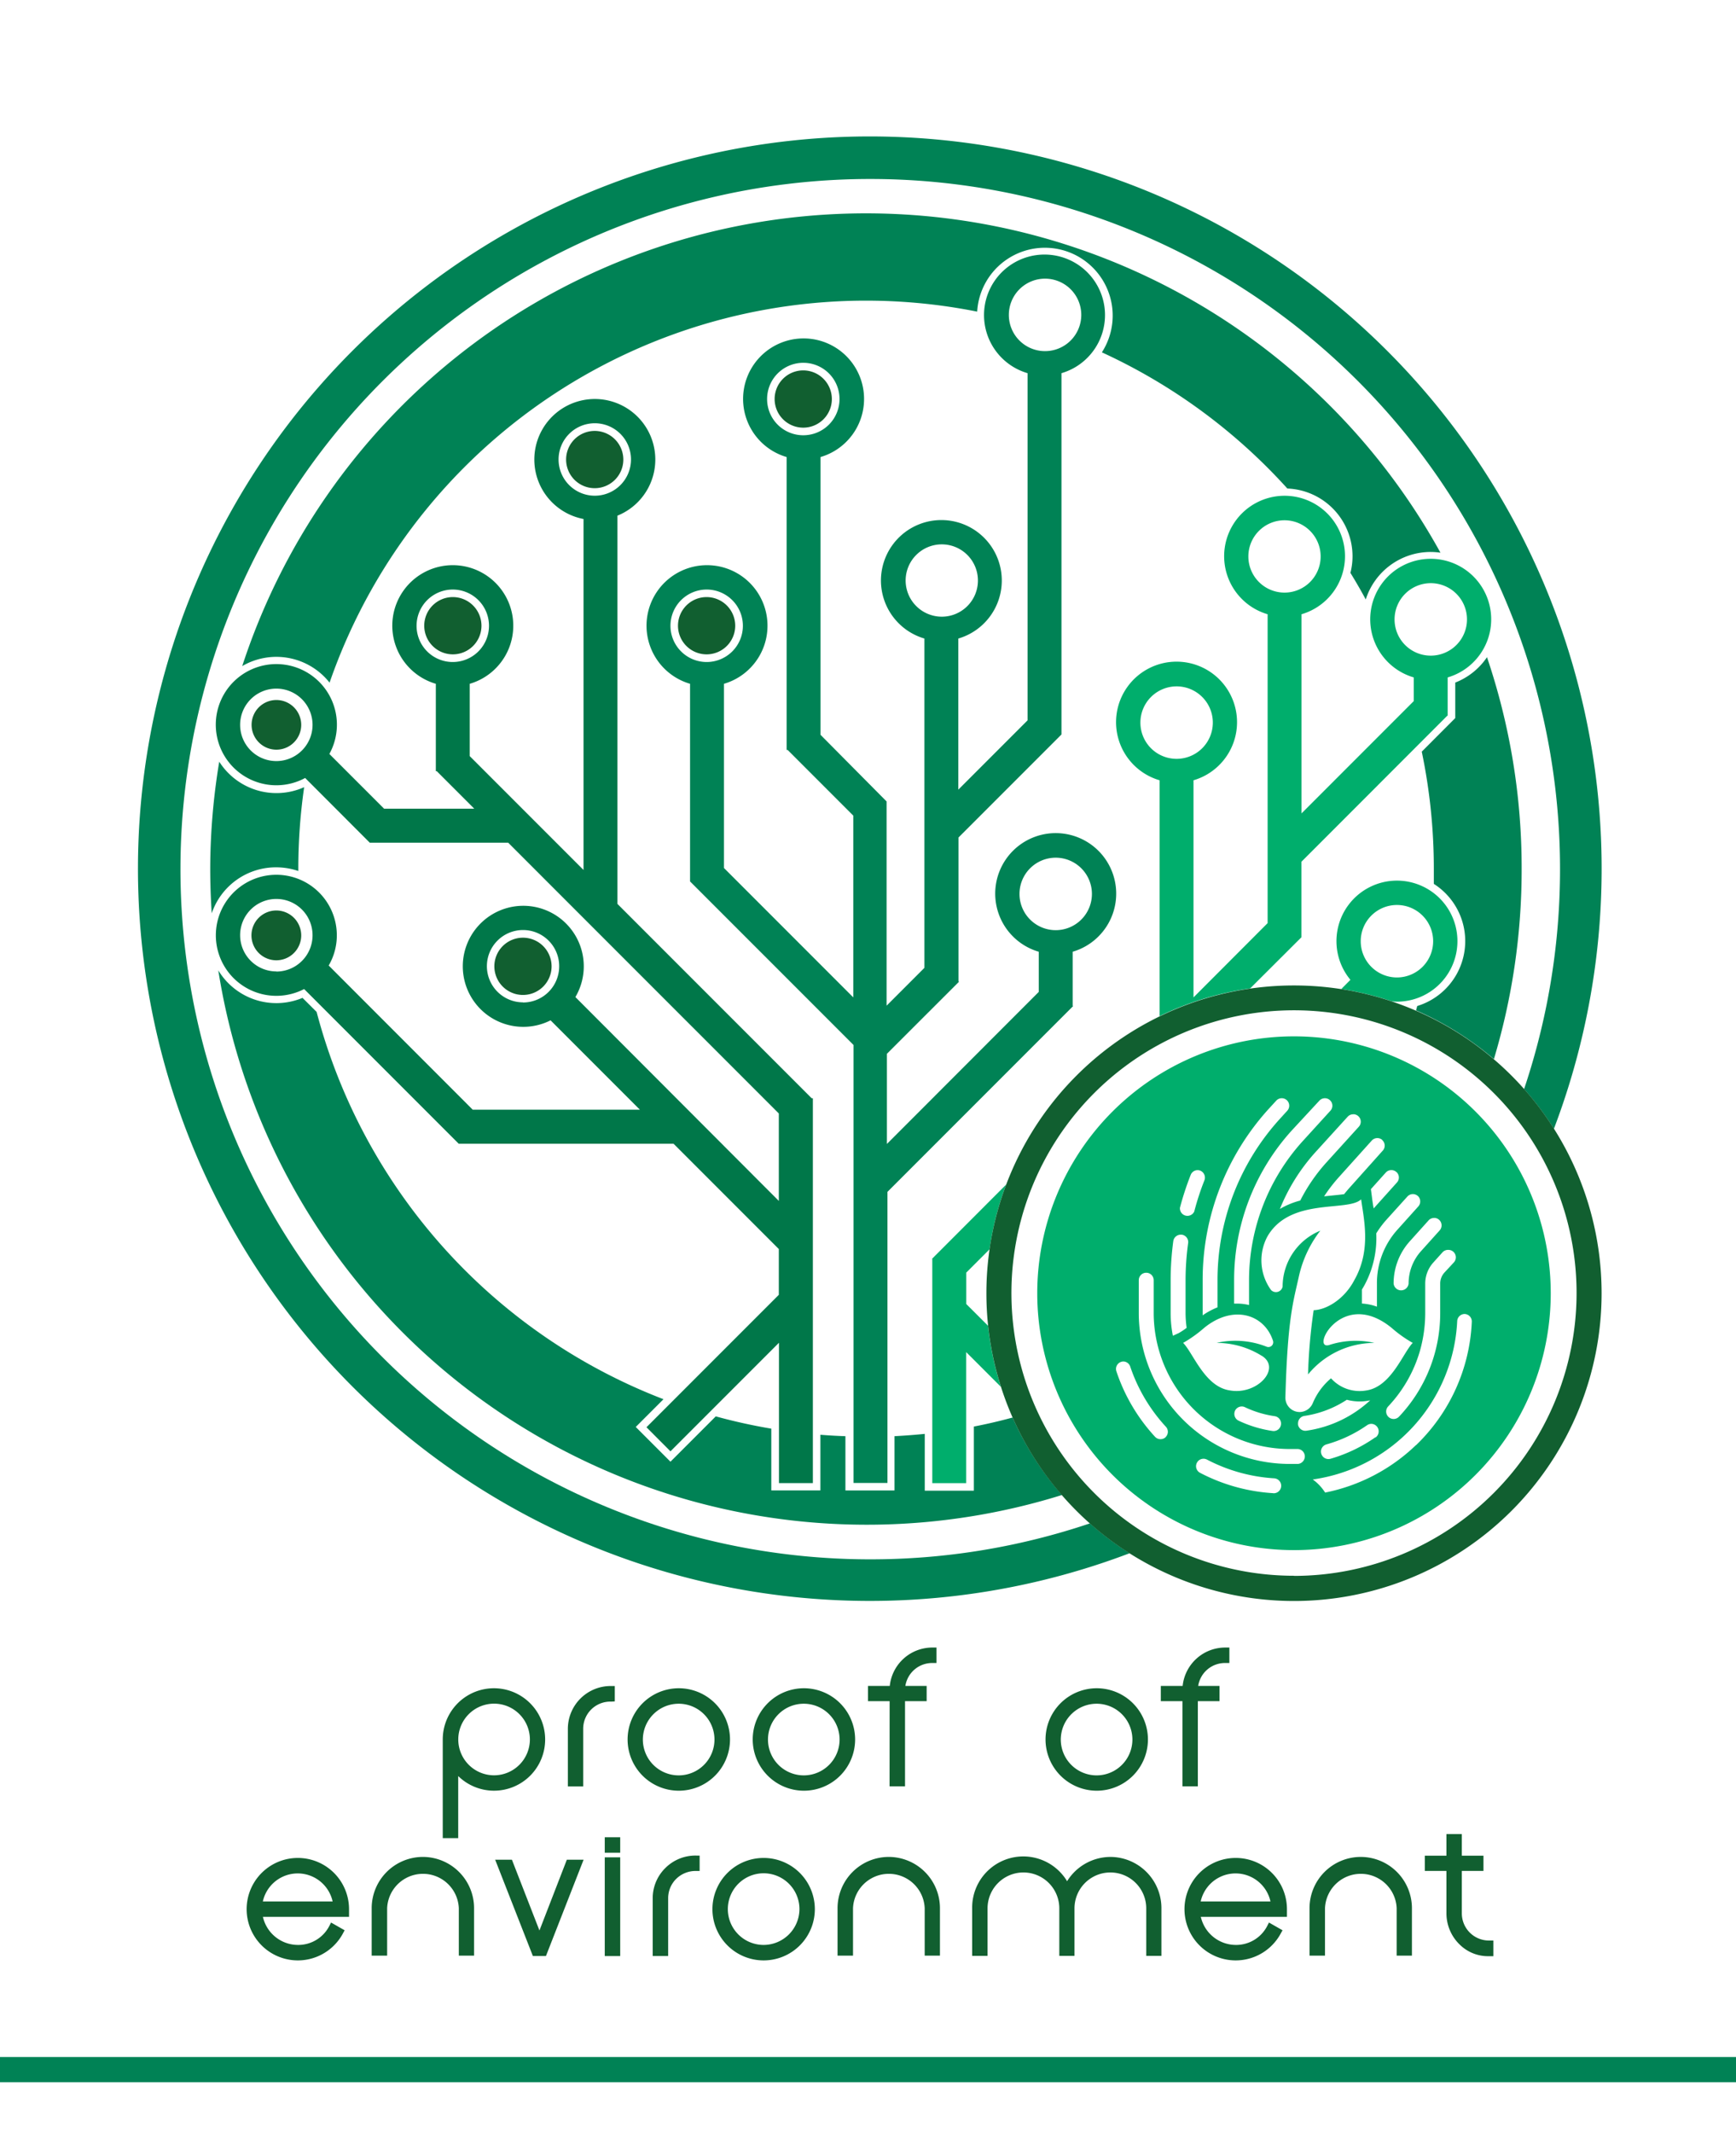 <svg id="Layer_1" data-name="Layer 1" xmlns="http://www.w3.org/2000/svg" viewBox="0 0 256 314.39"><defs><style>.cls-1{fill:#115f30;}.cls-2{fill:#008255;}.cls-3{fill:#007749;}.cls-4{fill:none;}.cls-5{fill:#00ae6c;}</style></defs><title>proofofen-txt</title><path class="cls-1" d="M80.39,256.37a7.55,7.55,0,0,0-15.1,0v14.54h2.28v-9.15a7.54,7.54,0,0,0,12.82-5.39Zm-7.55,5.28a5.28,5.28,0,1,1,5.3-5.28A5.29,5.29,0,0,1,72.84,261.65Z"/><path class="cls-1" d="M90.66,250.76v-2.27h-.5a6.32,6.32,0,0,0-6.42,6.3v8.5H86v-8.5a4,4,0,0,1,4.13-4Z"/><path class="cls-1" d="M107.65,256.37a7.55,7.55,0,1,0-7.55,7.55A7.55,7.55,0,0,0,107.65,256.37Zm-7.55-5.27a5.28,5.28,0,1,1-5.3,5.27A5.29,5.29,0,0,1,100.1,251.1Z"/><path class="cls-1" d="M118.55,263.92a7.55,7.55,0,1,0-7.55-7.55A7.56,7.56,0,0,0,118.55,263.92Zm0-12.82a5.28,5.28,0,1,1-5.3,5.27A5.28,5.28,0,0,1,118.55,251.1Z"/><path class="cls-1" d="M131.18,263.28h2.28V250.72h3.19v-2.24h-3.14a4,4,0,0,1,4.08-3.38h.51v-2.28h-.61a6.31,6.31,0,0,0-6.28,5.66H128v2.24h3.19Z"/><path class="cls-1" d="M161.73,263.92a7.55,7.55,0,1,0-7.55-7.55A7.56,7.56,0,0,0,161.73,263.92Zm0-12.82a5.28,5.28,0,1,1-5.3,5.27A5.29,5.29,0,0,1,161.73,251.1Z"/><path class="cls-1" d="M176.64,263.28V250.72h3.2v-2.24h-3.15a4,4,0,0,1,4.08-3.38h.52v-2.28h-.61a6.31,6.31,0,0,0-6.28,5.66h-3.22v2.24h3.19v12.56Z"/><path class="cls-1" d="M43.92,273.83a7.55,7.55,0,1,0,6.67,11.09l.23-.43-2-1.14-.24.47a5.15,5.15,0,0,1-4.65,2.83,5.31,5.31,0,0,1-5.16-4.14h12.7v-1.14A7.55,7.55,0,0,0,43.92,273.83Zm5.13,6.41H38.76a5.27,5.27,0,0,1,10.29,0Z"/><path class="cls-1" d="M62.36,273.68a7.56,7.56,0,0,0-7.55,7.55v7h2.28v-7a5.29,5.29,0,0,1,10.57,0v7h2.25v-7A7.56,7.56,0,0,0,62.36,273.68Z"/><polygon class="cls-1" points="79.55 284.52 75.49 274.09 73.02 274.09 78.58 288.28 80.51 288.28 86.06 274.09 83.59 274.09 79.55 284.52"/><rect class="cls-1" x="89.18" y="273.74" width="2.28" height="14.55"/><rect class="cls-1" x="89.18" y="270.78" width="2.28" height="2.28"/><path class="cls-1" d="M98.14,275.29a6.25,6.25,0,0,0-1.89,4.49v8.5h2.28v-8.5a4,4,0,0,1,1.2-2.88,4.08,4.08,0,0,1,2.93-1.15h.51v-2.27h-.49A6.27,6.27,0,0,0,98.14,275.29Z"/><path class="cls-1" d="M112.62,273.83a7.55,7.55,0,1,0,7.54,7.54A7.55,7.55,0,0,0,112.62,273.83Zm0,12.82a5.28,5.28,0,1,1,5.27-5.28A5.3,5.3,0,0,1,112.62,286.65Z"/><path class="cls-1" d="M131.06,273.68a7.56,7.56,0,0,0-7.55,7.55v7h2.28v-7a5.29,5.29,0,0,1,10.57,0v7h2.25v-7A7.56,7.56,0,0,0,131.06,273.68Z"/><path class="cls-1" d="M163.78,273.68a7.55,7.55,0,0,0-6.42,3.58,7.54,7.54,0,0,0-14,4v7h2.27v-7a5.29,5.29,0,0,1,10.58,0v7h2.24v-7a5.29,5.29,0,0,1,10.58,0v7h2.24v-7A7.55,7.55,0,0,0,163.78,273.68Z"/><path class="cls-1" d="M182.22,273.83a7.55,7.55,0,1,0,6.67,11.09l.24-.43-2-1.14-.24.47a5.15,5.15,0,0,1-4.65,2.83,5.31,5.31,0,0,1-5.16-4.14h12.7v-1.14A7.55,7.55,0,0,0,182.22,273.83Zm5.13,6.41H177.06a5.27,5.27,0,0,1,10.29,0Z"/><path class="cls-1" d="M200.66,273.68a7.56,7.56,0,0,0-7.55,7.55v7h2.28v-7a5.29,5.29,0,0,1,10.57,0v7h2.25v-7A7.56,7.56,0,0,0,200.66,273.68Z"/><path class="cls-1" d="M219.7,286a4,4,0,0,1-4.13-4v-6.26h3.19v-2.24h-3.19v-3.19H213.3v3.19h-3.19v2.24h3.19V282a6.4,6.4,0,0,0,2,4.64,5.94,5.94,0,0,0,4.13,1.67h.32l.47,0V286Z"/><path class="cls-2" d="M158.18,148.27v-8a8.92,8.92,0,1,0-5,0v5.92L130.79,168.6V155.31l10.63-10.62-.07-.06h0v-21.2l15.18-15.18h0V55a8.92,8.92,0,1,0-5,0v51.17l-10.21,10.21V94.11a8.91,8.91,0,1,0-5,0v48.53l-5.58,5.58v-30.1h0L121,108.3V67.36a8.92,8.92,0,1,0-5,0v43.17h.15l9.68,9.68V147l-19.07-19.07V100.78a8.92,8.92,0,1,0-5,0v29.13l0,0,24.11,24.11v64.54h5v-42.9l27.41-27.41ZM148.77,46.41a5.34,5.34,0,1,1,5.33,5.34A5.33,5.33,0,0,1,148.77,46.41ZM133.55,85.56a5.33,5.33,0,1,1,5.33,5.33A5.34,5.34,0,0,1,133.55,85.56ZM113.12,58.81a5.34,5.34,0,1,1,5.33,5.34A5.33,5.33,0,0,1,113.12,58.81ZM98.87,92.23a5.34,5.34,0,1,1,5.34,5.34A5.34,5.34,0,0,1,98.87,92.23Zm51.47,39.52a5.34,5.34,0,1,1,5.34,5.34A5.34,5.34,0,0,1,150.34,131.75Z"/><path class="cls-2" d="M118.45,55.15a3.67,3.67,0,1,0,3.67,3.66A3.66,3.66,0,0,0,118.45,55.15Z"/><path class="cls-1" d="M40.76,103.17a3.66,3.66,0,1,0,3.66,3.66A3.67,3.67,0,0,0,40.76,103.17Z"/><path class="cls-1" d="M40.76,134.19a3.67,3.67,0,1,0,3.66,3.67A3.68,3.68,0,0,0,40.76,134.19Z"/><path class="cls-2" d="M48.6,100.61a83.73,83.73,0,0,1,95.5-54.68,10,10,0,1,1,18.39,6A84.15,84.15,0,0,1,189.84,72a10,10,0,0,1,9.61,10,9.75,9.75,0,0,1-.31,2.43c.79,1.29,1.55,2.59,2.26,3.92a10.05,10.05,0,0,1,9.58-7,9.76,9.76,0,0,1,1.44.11A96.76,96.76,0,0,0,35.72,98.17a10,10,0,0,1,12.88,2.44Z"/><path class="cls-2" d="M40.76,127.83a10.18,10.18,0,0,1,3.23.54c0-.11,0-.22,0-.33a84.57,84.57,0,0,1,.86-12l-.05,0a10,10,0,0,1-12.47-3.78A97.57,97.57,0,0,0,31,128c0,2.22.08,4.42.22,6.61A10,10,0,0,1,40.76,127.83Z"/><path class="cls-1" d="M77.12,138.2a4.22,4.22,0,1,0,4.22,4.22A4.23,4.23,0,0,0,77.12,138.2Z"/><path class="cls-1" d="M104.21,88a4.22,4.22,0,1,0,4.21,4.22A4.23,4.23,0,0,0,104.21,88Z"/><path class="cls-1" d="M118.45,54.59a4.22,4.22,0,1,0,4.22,4.22A4.23,4.23,0,0,0,118.45,54.59Z"/><path class="cls-1" d="M87.7,63.51a4.22,4.22,0,1,0,4.22,4.22A4.23,4.23,0,0,0,87.7,63.51Z"/><path class="cls-1" d="M66.76,88A4.22,4.22,0,1,0,71,92.23,4.23,4.23,0,0,0,66.76,88Z"/><path class="cls-3" d="M119.87,161.87h-.17L91.05,133.22V76a8.92,8.92,0,1,0-5,.49v51.73L69.27,111.44V100.78a8.92,8.92,0,1,0-5,0v12.88h.14l5.53,5.53H56.64l-8.07-8.07A8.93,8.93,0,1,0,45,114.66l9.53,9.54H74.94l39.91,39.91V177l-30-30.05a8.92,8.92,0,1,0-3.66,3.43l13.17,13.17H69.71L48.47,142.3a8.81,8.81,0,0,0,1.2-4.44,8.92,8.92,0,1,0-4.82,7.91l22.8,22.8H99.33l15.52,15.52v6.74L95.33,210.35l3.54,3.55,16-16v20.68h5V162.06h0ZM61.43,92.23a5.34,5.34,0,1,1,5.33,5.34A5.33,5.33,0,0,1,61.43,92.23ZM40.76,112.17a5.34,5.34,0,1,1,5.33-5.34A5.34,5.34,0,0,1,40.76,112.17ZM82.37,67.73a5.34,5.34,0,1,1,5.33,5.33A5.34,5.34,0,0,1,82.37,67.73Zm-5.25,80a5.33,5.33,0,1,1,5.34-5.33A5.33,5.33,0,0,1,77.12,147.75Zm-36.36-4.56a5.34,5.34,0,1,1,5.33-5.33A5.34,5.34,0,0,1,40.76,143.19Z"/><circle class="cls-4" cx="189.42" cy="81.97" r="5.33"/><circle class="cls-4" cx="210.98" cy="91.29" r="5.33"/><circle class="cls-4" cx="205.97" cy="138.72" r="5.33"/><circle class="cls-4" cx="173.5" cy="106.48" r="5.33"/><circle class="cls-4" cx="189.42" cy="81.97" r="5.33"/><circle class="cls-4" cx="173.5" cy="106.48" r="5.33"/><circle class="cls-4" cx="205.97" cy="138.72" r="5.33"/><path class="cls-4" d="M145.93,184.12l-3.44,3.44v4.63l3.23,3.23a45.21,45.21,0,0,1-.26-4.82A46.19,46.19,0,0,1,145.93,184.12Z"/><circle class="cls-4" cx="210.98" cy="91.29" r="5.33"/><path class="cls-5" d="M142.49,192.19v-4.63l3.44-3.44a44.69,44.69,0,0,1,2.45-9.54l-10.85,10.86h-.05v33.15h5V199.28l5.12,5.12a45.2,45.2,0,0,1-1.89-9Z"/><path class="cls-5" d="M206,147.63a8.92,8.92,0,1,0-6.86-3.22l-1.35,1.36a44.87,44.87,0,0,1,7.42,1.8A6.83,6.83,0,0,0,206,147.63Zm0-14.25a5.34,5.34,0,1,1-5.34,5.34A5.34,5.34,0,0,1,206,133.38Z"/><path class="cls-5" d="M191.92,138.13h0V127l21.51-21.52h.05V99.84a8.92,8.92,0,1,0-5,0v3.49l-16.55,16.55V90.53a8.91,8.91,0,1,0-5,0v45.52L176,147V115a8.92,8.92,0,1,0-5,0v34.76a44.86,44.86,0,0,1,13.35-4.08Zm13.73-46.84A5.34,5.34,0,1,1,211,96.63,5.33,5.33,0,0,1,205.65,91.29ZM184.09,82a5.33,5.33,0,1,1,5.33,5.34A5.33,5.33,0,0,1,184.09,82Zm-15.92,24.51a5.34,5.34,0,1,1,5.33,5.33A5.33,5.33,0,0,1,168.17,106.48Z"/><path class="cls-2" d="M143.61,210.25v9.45h-7.24v-8.37c-1.48.15-3,.26-4.46.34v8h-7.24v-8q-1.86-.06-3.69-.21v8.2h-7.24v-9.1a82.27,82.27,0,0,1-8.19-1.81l-6.68,6.68-5.12-5.12,4.09-4.09a84.08,84.08,0,0,1-51.15-57.08l-2.08-2.07a10,10,0,0,1-12.42-4.06A96.81,96.81,0,0,0,156.6,220.34a45.33,45.33,0,0,1-7.27-11.42C147.45,209.43,145.54,209.88,143.61,210.25Z"/><path class="cls-2" d="M224.39,128a96.72,96.72,0,0,0-5.11-31.14,10.06,10.06,0,0,1-4.68,3.74v5.23l-4.94,4.95A84.25,84.25,0,0,1,211.44,128c0,.76,0,1.51,0,2.27a10,10,0,0,1-2.45,18c-.05.22-.12.44-.17.65a46,46,0,0,1,11.48,7.17A97.08,97.08,0,0,0,224.39,128Z"/><path class="cls-2" d="M128.29,229.82a101.72,101.72,0,1,1,96.46-69.31,45,45,0,0,1,4.4,5.85,107.92,107.92,0,1,0-62.57,62.56,45,45,0,0,1-5.85-4.4A101.24,101.24,0,0,1,128.29,229.82Z"/><path class="cls-1" d="M190.82,145.24a45.36,45.36,0,1,0,45.36,45.36A45.36,45.36,0,0,0,190.82,145.24Zm0,87a41.67,41.67,0,1,1,41.67-41.66A41.71,41.71,0,0,1,190.82,232.26Z"/><path class="cls-5" d="M190.82,152.74a37.86,37.86,0,1,0,37.86,37.86A37.86,37.86,0,0,0,190.82,152.74Zm22.76,31.47a1.1,1.1,0,0,1,.82,1.84L213,187.56a2.41,2.41,0,0,0-.62,1.62v4.36a22.16,22.16,0,0,1-6.07,15.25,1.1,1.1,0,1,1-1.6-1.51,20,20,0,0,0,4.68-8.18,21,21,0,0,0,.5-2.22,20.62,20.62,0,0,0,.28-3.34v-4.36a4.65,4.65,0,0,1,1.19-3.1l1.36-1.51A1.11,1.11,0,0,1,213.58,184.21Zm-12.1,20.72a5.66,5.66,0,0,1-5.2-1.79,9.64,9.64,0,0,0-2.67,3.61,2.13,2.13,0,0,1-1.93,1.36,2.11,2.11,0,0,1-2.13-2.16c.32-11.76,1.19-14.18,2-17.87a17,17,0,0,1,3.15-6.7,8.94,8.94,0,0,0-5.56,8.24,1,1,0,0,1-1.71.5,7.43,7.43,0,0,1-.51-7.92c3.37-5.77,11.86-3.55,13.8-5.44.38,2.88,1.53,7.45-1,11.9-1.44,2.78-4.07,4.38-6,4.44a80.59,80.59,0,0,0-.83,9.47,12.69,12.69,0,0,1,9.79-4.65,12.58,12.58,0,0,0-6.63.3c-2.92.94,1.78-8.52,9.16-2.52a18.46,18.46,0,0,0,3.12,2.22C206.88,199.4,205.17,204.38,201.48,204.93Zm1.36,6.89A22.35,22.35,0,0,1,196.2,215a1.1,1.1,0,0,1-.6-2.12,19.78,19.78,0,0,0,6-2.83,1.12,1.12,0,0,1,.63-.2,1.11,1.11,0,0,1,.63,2Zm-16.77-12c2.94,1.83-.66,5.84-4.73,5.1-3.7-.55-5.39-5.53-6.87-7a18.8,18.8,0,0,0,3.11-2.22c4.28-3.48,8.87-2,10.14,1.9a.71.71,0,0,1-.92.89,12.54,12.54,0,0,0-7.4-.57A12.58,12.58,0,0,1,186.07,199.83Zm-3.95,8.1a1.1,1.1,0,0,1,1-.63,1,1,0,0,1,.47.11,15.29,15.29,0,0,0,4.38,1.32,1.1,1.1,0,0,1,.93,1.25,1.09,1.09,0,0,1-1.24.93,17.65,17.65,0,0,1-5-1.51A1.11,1.11,0,0,1,182.12,207.93Zm29.37-28.42a1.08,1.08,0,0,1,.73.28,1.11,1.11,0,0,1,.08,1.56l-2.75,3.06a7.11,7.11,0,0,0-1.83,4.77,1.11,1.11,0,0,1-2.21,0,9.28,9.28,0,0,1,2.4-6.24l2.76-3.07A1.08,1.08,0,0,1,211.49,179.51Zm-2.42-3.25a1.11,1.11,0,0,1,.08,1.56l-3.1,3.45a11.77,11.77,0,0,0-3,7.91v3.41a7.92,7.92,0,0,0-2.21-.46v-2.07c.13-.21.26-.43.38-.65a14.59,14.59,0,0,0,1.73-7.62,14.42,14.42,0,0,1,1.49-2l3.11-3.44A1.09,1.09,0,0,1,209.07,176.26Zm-3.15-3.52a1.09,1.09,0,0,1,.08,1.55l-3.44,3.83h0c0-.14-.05-.29-.07-.43-.06-.4-.12-.78-.16-1.13l-.17-1.29,2.2-2.45A1.11,1.11,0,0,1,205.92,172.74Zm-2.09-4.7a1.09,1.09,0,0,1,.08,1.55L199.06,175c-.3.33-.58.67-.85,1-.56.08-1.19.14-1.69.19l-1.26.13a23.5,23.5,0,0,1,2.17-2.82l4.84-5.38A1.11,1.11,0,0,1,203.83,168Zm-4.27-3.81a1.1,1.1,0,0,1,.82,1.84l-4.72,5.2a25.81,25.81,0,0,0-3.92,5.68,11.75,11.75,0,0,0-3,1.24,28.18,28.18,0,0,1,5.28-8.41l4.72-5.19A1.09,1.09,0,0,1,199.56,164.23Zm-5-2a1.11,1.11,0,0,1,.82-.36,1.07,1.07,0,0,1,.74.29,1.09,1.09,0,0,1,.07,1.55l-4,4.39a30.54,30.54,0,0,0-8,20.6v3.65a7.24,7.24,0,0,0-1.69-.21l-.51,0v-3.47a32.76,32.76,0,0,1,8.54-22.09Zm-6.36,0a1.1,1.1,0,1,1,1.63,1.48l-1.1,1.21a35.3,35.3,0,0,0-9.19,23.77v4a10.87,10.87,0,0,0-2.19,1.18c0-.12,0-.25,0-.37v-4.83a37.47,37.47,0,0,1,9.76-25.25ZM174,178a43.62,43.62,0,0,1,1.59-4.85,1.1,1.1,0,0,1,1-.69,1.12,1.12,0,0,1,.4.07,1.11,1.11,0,0,1,.62,1.43,39.2,39.2,0,0,0-1.5,4.6A1.11,1.11,0,0,1,174,178Zm-1.37,10.71a43.1,43.1,0,0,1,.39-5.79,1.11,1.11,0,0,1,1.09-.95h.16a1.1,1.1,0,0,1,.94,1.24,40.3,40.3,0,0,0-.38,5.49v4.83a15.73,15.73,0,0,0,.16,2.17,10.53,10.53,0,0,1-1.16.77l-.87.4a17,17,0,0,1-.33-3.34Zm-.74,23.11a1.11,1.11,0,0,1-1.56-.06,26.63,26.63,0,0,1-5.7-9.65,1.09,1.09,0,0,1,.69-1.39,1,1,0,0,1,.35-.06,1.09,1.09,0,0,1,1,.75,24.64,24.64,0,0,0,5.25,8.86A1.09,1.09,0,0,1,171.87,211.82Zm15.87,8.25a26.73,26.73,0,0,1-10.79-3,1.1,1.1,0,0,1-.47-1.48,1.27,1.27,0,0,1,.21-.29,1.12,1.12,0,0,1,1.28-.18,24.62,24.62,0,0,0,9.91,2.76,1.1,1.1,0,0,1-.14,2.2Zm3.66-4.31c-.41,0-.83,0-1.24,0a22.27,22.27,0,0,1-22.25-22.25v-4.83a1.1,1.1,0,0,1,2.2,0v4.83a20.08,20.08,0,0,0,20,20.05c.37,0,.75,0,1.12,0a1.09,1.09,0,0,1,1.16,1A1.11,1.11,0,0,1,191.4,215.76Zm0-5.78a1.5,1.5,0,0,1,0-.3,1.1,1.1,0,0,1,.94-1,14.89,14.89,0,0,0,2.2-.49,15.43,15.43,0,0,0,4.05-1.89,7.27,7.27,0,0,0,1.87.25,6.63,6.63,0,0,0,1.26-.11,3,3,0,0,0,.32-.06,17.49,17.49,0,0,1-9.39,4.48A1.1,1.1,0,0,1,191.42,210Zm17.39,3a26.91,26.91,0,0,1-13.4,7,7,7,0,0,0-1.82-1.93,24.79,24.79,0,0,0,21.3-23.39,1.1,1.1,0,0,1,1.1-1h0a1.1,1.1,0,0,1,1.05,1.15A26.84,26.84,0,0,1,208.81,213Z"/><rect class="cls-2" y="303.17" width="256" height="3.71"/></svg>